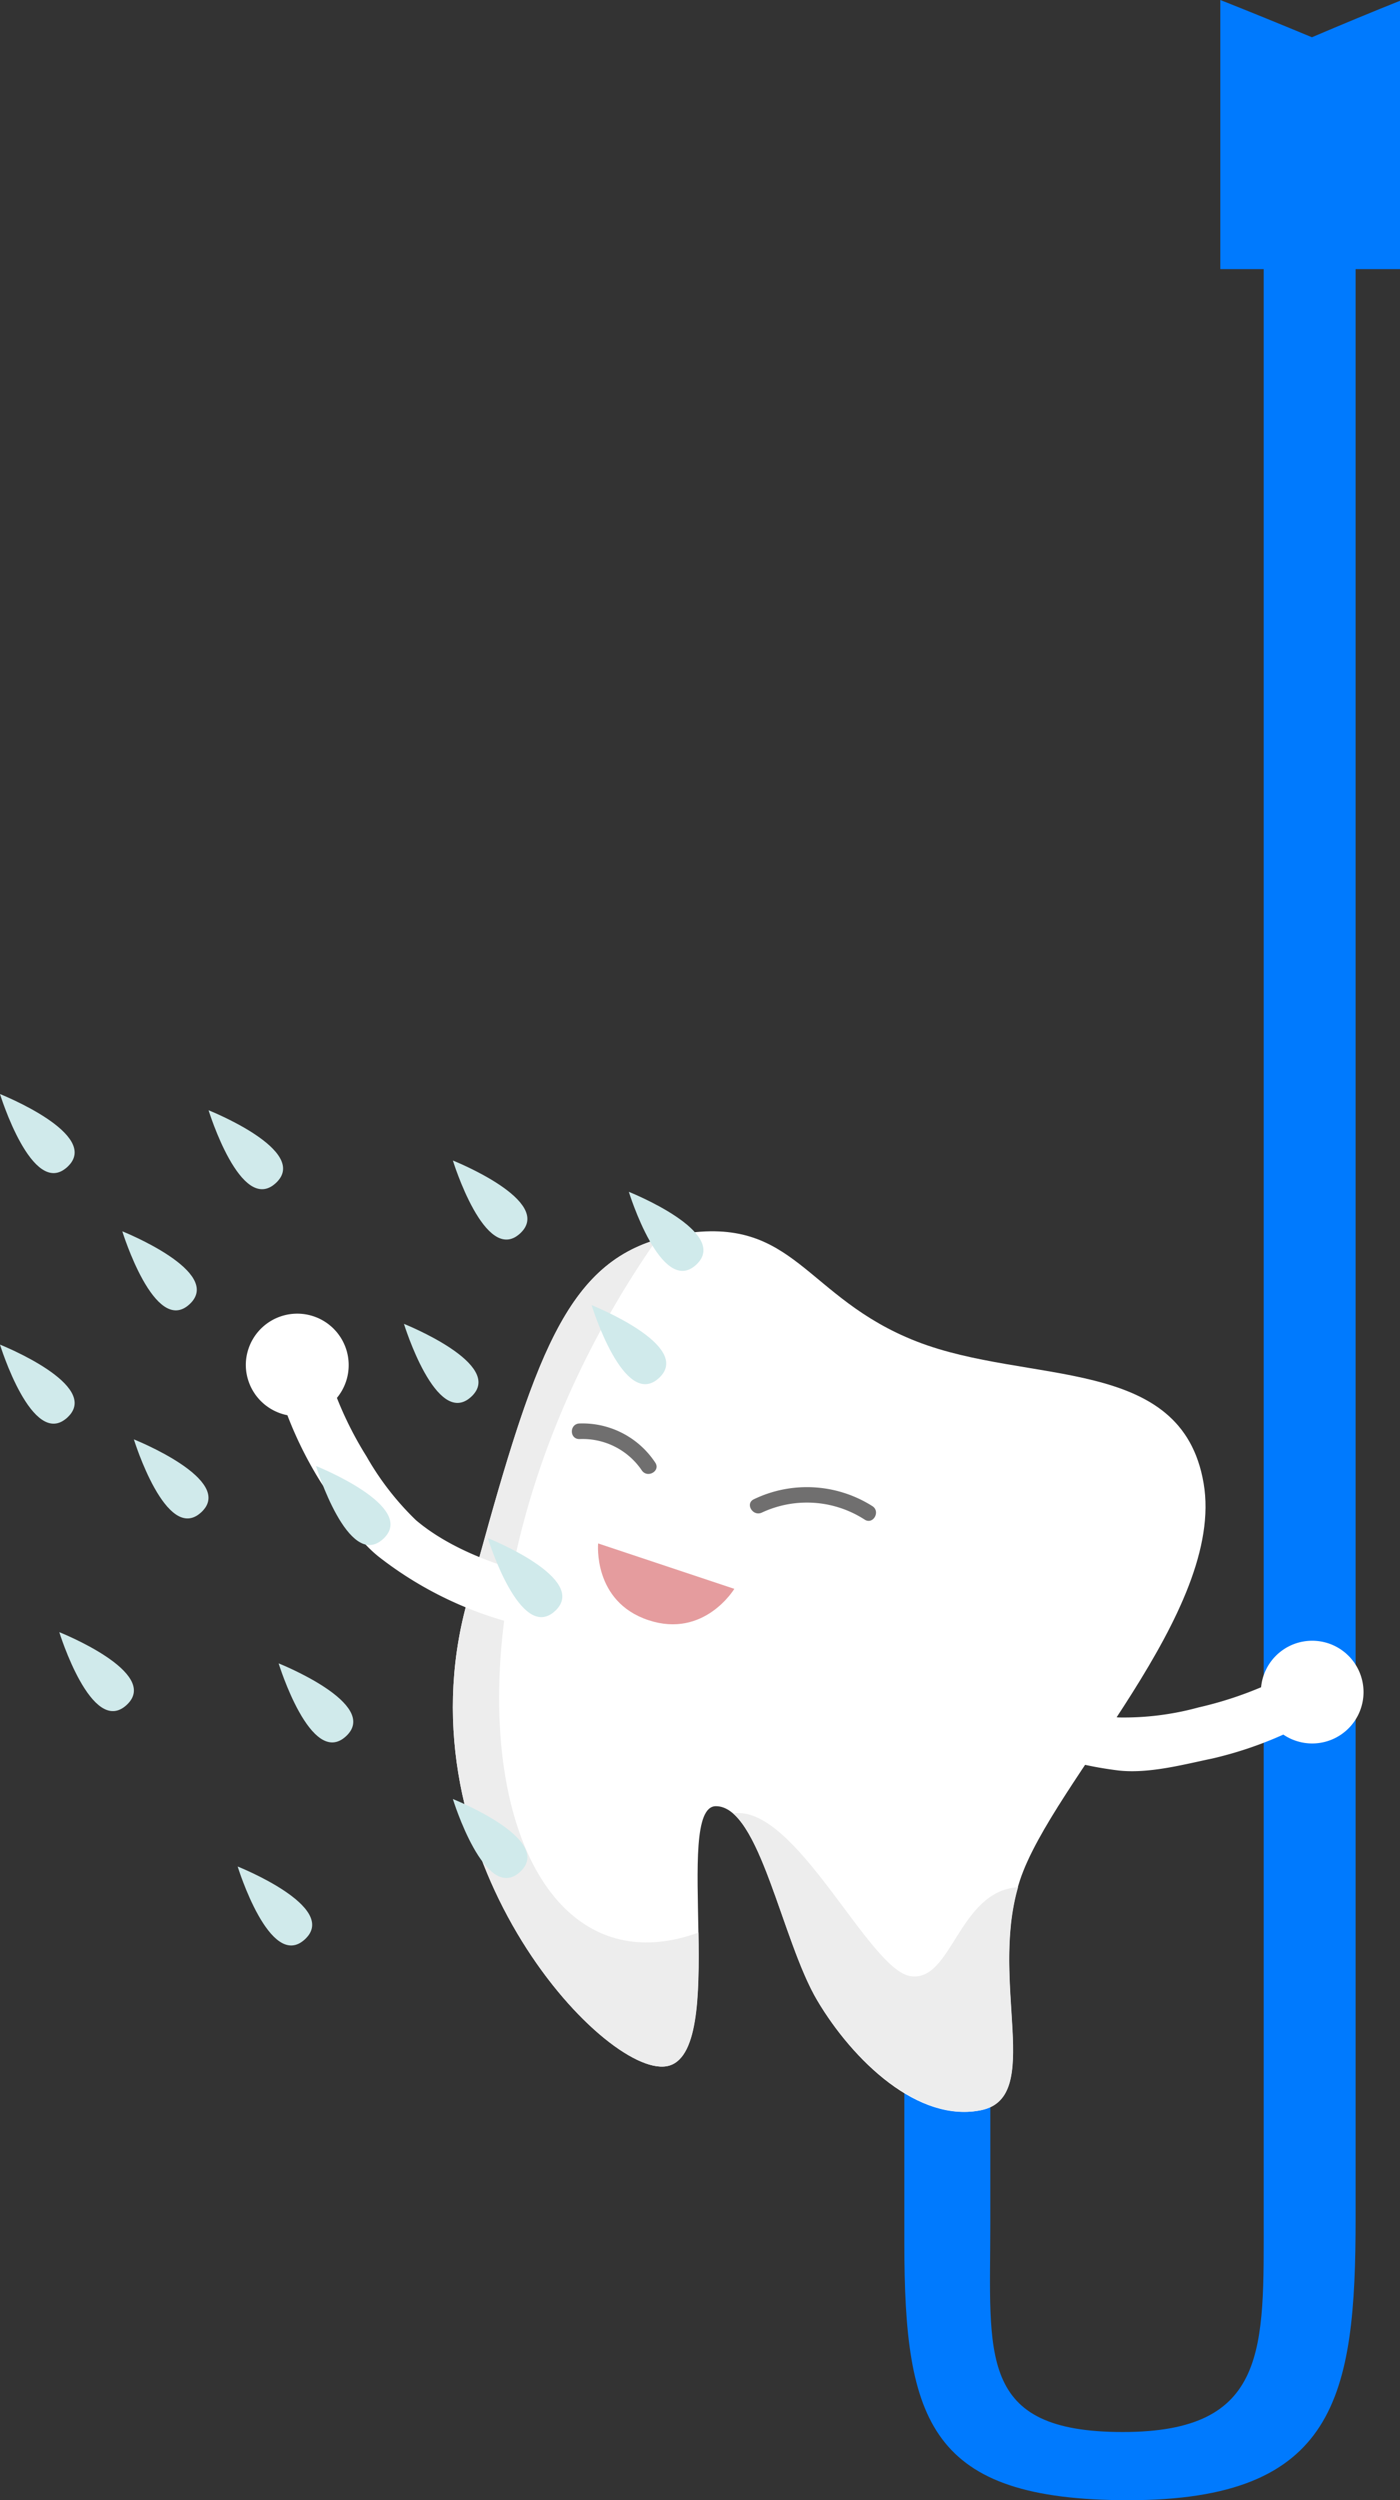 <svg id="Layer_1" data-name="Layer 1" xmlns="http://www.w3.org/2000/svg" viewBox="0 0 139.08 248.25"><rect x="0" y="0" width="139.08" height="248.25" fill="#333333" stroke="none"/><defs><style>.cls-1{fill:#007afe;fill-rule:evenodd;}.cls-2{fill:#fff;}.cls-3{fill:#ededed;}.cls-4{fill:#e59c9e;}.cls-5{fill:#d0eaeb;}.cls-6{fill:#706f6f;}</style></defs><title>happy--teeth</title><path class="cls-1" d="M127.4,7V33.72h4.31V227.13c0,13.05.49,21.35-14,21.35s-13.16-7.6-13.16-20.65l0-31.29c0-2.35.06-2.54-2.54-2.54l-6,.09c-2.61,0,0-2.35,0,0v35.66c0,17.76,2.56,25.5,22.25,25.5,20.66,0,22.58-10.28,22.58-28V33.72h4.43V7.07Q141,8.78,136.5,10.7C133.35,9.39,130.33,8.16,127.4,7Z" transform="translate(-6.17 -7)"/><path class="cls-2" d="M97.24,140.2c11.16,4.35,26.32,1.3,28.5,14.07s-15,29.63-18.24,39.41,2.45,21.47-3.81,22.83-12.79-4.9-16.33-10.87-5.71-19.3-10.07-19.3,1.36,24.73-4.9,25.82-26.67-20.93-19.86-45.93,9.79-34.78,21.23-36.69S86.08,135.85,97.24,140.2Z" transform="translate(-6.17 -7)"/><path class="cls-3" d="M71.41,130.08c-24.94,35.76-17.48,76.66,4.15,68.81.1,6.3,0,12.73-3.17,13.27-6.26,1.09-26.67-20.93-19.86-45.93C58.84,143,61.87,132.94,71.41,130.08Z" transform="translate(-6.17 -7)"/><path class="cls-3" d="M79,187.06c6.2-.95,13.43,15.46,17.59,16.15s4.75-8.43,10.72-8.83c-2.78,9.63,2.51,20.8-3.6,22.13s-12.79-4.9-16.33-10.87C84.31,200.48,82.28,189.89,79,187.06Z" transform="translate(-6.17 -7)"/><path class="cls-2" d="M30.59,142.56a5.11,5.11,0,1,1,9.05,3.24,35.61,35.61,0,0,0,2.94,5.81,28.05,28.05,0,0,0,4.91,6.33c3.38,2.87,8.39,4.7,12.67,5.62,3.29.7,1.89,5.71-1.38,5a36.8,36.8,0,0,1-15-7c-2.35-1.88-4.09-4.88-5.73-7.37a38.44,38.44,0,0,1-3.33-6.67A5.11,5.11,0,0,1,30.59,142.56Z" transform="translate(-6.17 -7)"/><path class="cls-2" d="M104.31,172.59c3.68,2.37,8.52,4.6,13,4.94a28.1,28.1,0,0,0,7.94-1,36.93,36.93,0,0,0,6.2-2,5.1,5.1,0,1,1,2.21,4.7,38.16,38.16,0,0,1-7.07,2.38c-2.92.61-6.27,1.51-9.27,1.19a36.77,36.77,0,0,1-15.53-5.62C98.93,175.3,101.48,170.77,104.31,172.59Z" transform="translate(-6.17 -7)"/><path class="cls-4" d="M79.12,164.76l-13.53-4.51s-.55,5.78,5,7.62S79.12,164.76,79.12,164.76Z" transform="translate(-6.17 -7)"/><path class="cls-5" d="M51.16,122.23s3.21,10.44,6.68,7.24S51.16,122.23,51.16,122.23Z" transform="translate(-6.17 -7)"/><path class="cls-5" d="M46.3,138.45s3.21,10.44,6.68,7.24S46.3,138.45,46.3,138.45Z" transform="translate(-6.17 -7)"/><path class="cls-5" d="M33.85,172.16s3.21,10.44,6.69,7.24S33.85,172.16,33.85,172.16Z" transform="translate(-6.17 -7)"/><path class="cls-5" d="M19.47,149.92s3.22,10.44,6.69,7.24S19.47,149.92,19.47,149.92Z" transform="translate(-6.17 -7)"/><path class="cls-5" d="M12.06,169.06s3.22,10.43,6.69,7.23S12.06,169.06,12.06,169.06Z" transform="translate(-6.17 -7)"/><path class="cls-5" d="M18.32,129.26S21.54,139.7,25,136.5,18.32,129.26,18.32,129.26Z" transform="translate(-6.17 -7)"/><path class="cls-5" d="M26.89,117.24s3.21,10.43,6.68,7.23S26.89,117.24,26.89,117.24Z" transform="translate(-6.17 -7)"/><path class="cls-5" d="M6.17,140.51s3.21,10.44,6.69,7.24S6.17,140.51,6.17,140.51Z" transform="translate(-6.17 -7)"/><path class="cls-5" d="M68.64,125.34s3.22,10.44,6.69,7.24S68.64,125.34,68.64,125.34Z" transform="translate(-6.17 -7)"/><path class="cls-5" d="M64.94,136.59s3.21,10.44,6.69,7.24S64.94,136.59,64.94,136.59Z" transform="translate(-6.17 -7)"/><path class="cls-5" d="M37.56,152.56s3.21,10.44,6.68,7.24S37.56,152.56,37.56,152.56Z" transform="translate(-6.17 -7)"/><path class="cls-5" d="M54.63,159.72s3.21,10.44,6.68,7.24S54.63,159.72,54.63,159.72Z" transform="translate(-6.17 -7)"/><path class="cls-5" d="M51.16,185.63s3.21,10.43,6.68,7.23S51.16,185.63,51.16,185.63Z" transform="translate(-6.17 -7)"/><path class="cls-5" d="M29.78,192.33s3.21,10.43,6.68,7.23S29.78,192.33,29.78,192.33Z" transform="translate(-6.17 -7)"/><path class="cls-5" d="M6.17,115.63s3.21,10.44,6.69,7.24S6.17,115.63,6.17,115.63Z" transform="translate(-6.17 -7)"/><path class="cls-6" d="M81.07,155.86a12.15,12.15,0,0,1,11.77.69c.83.54.06,1.88-.78,1.33a10.58,10.58,0,0,0-10.21-.69c-.9.42-1.69-.91-.78-1.33Z" transform="translate(-6.17 -7)"/><path class="cls-6" d="M69.93,153a7.09,7.09,0,0,0-6.2-3.11c-1,0-1-1.5,0-1.55a8.67,8.67,0,0,1,7.53,3.88c.57.83-.77,1.6-1.33.78Z" transform="translate(-6.17 -7)"/></svg>